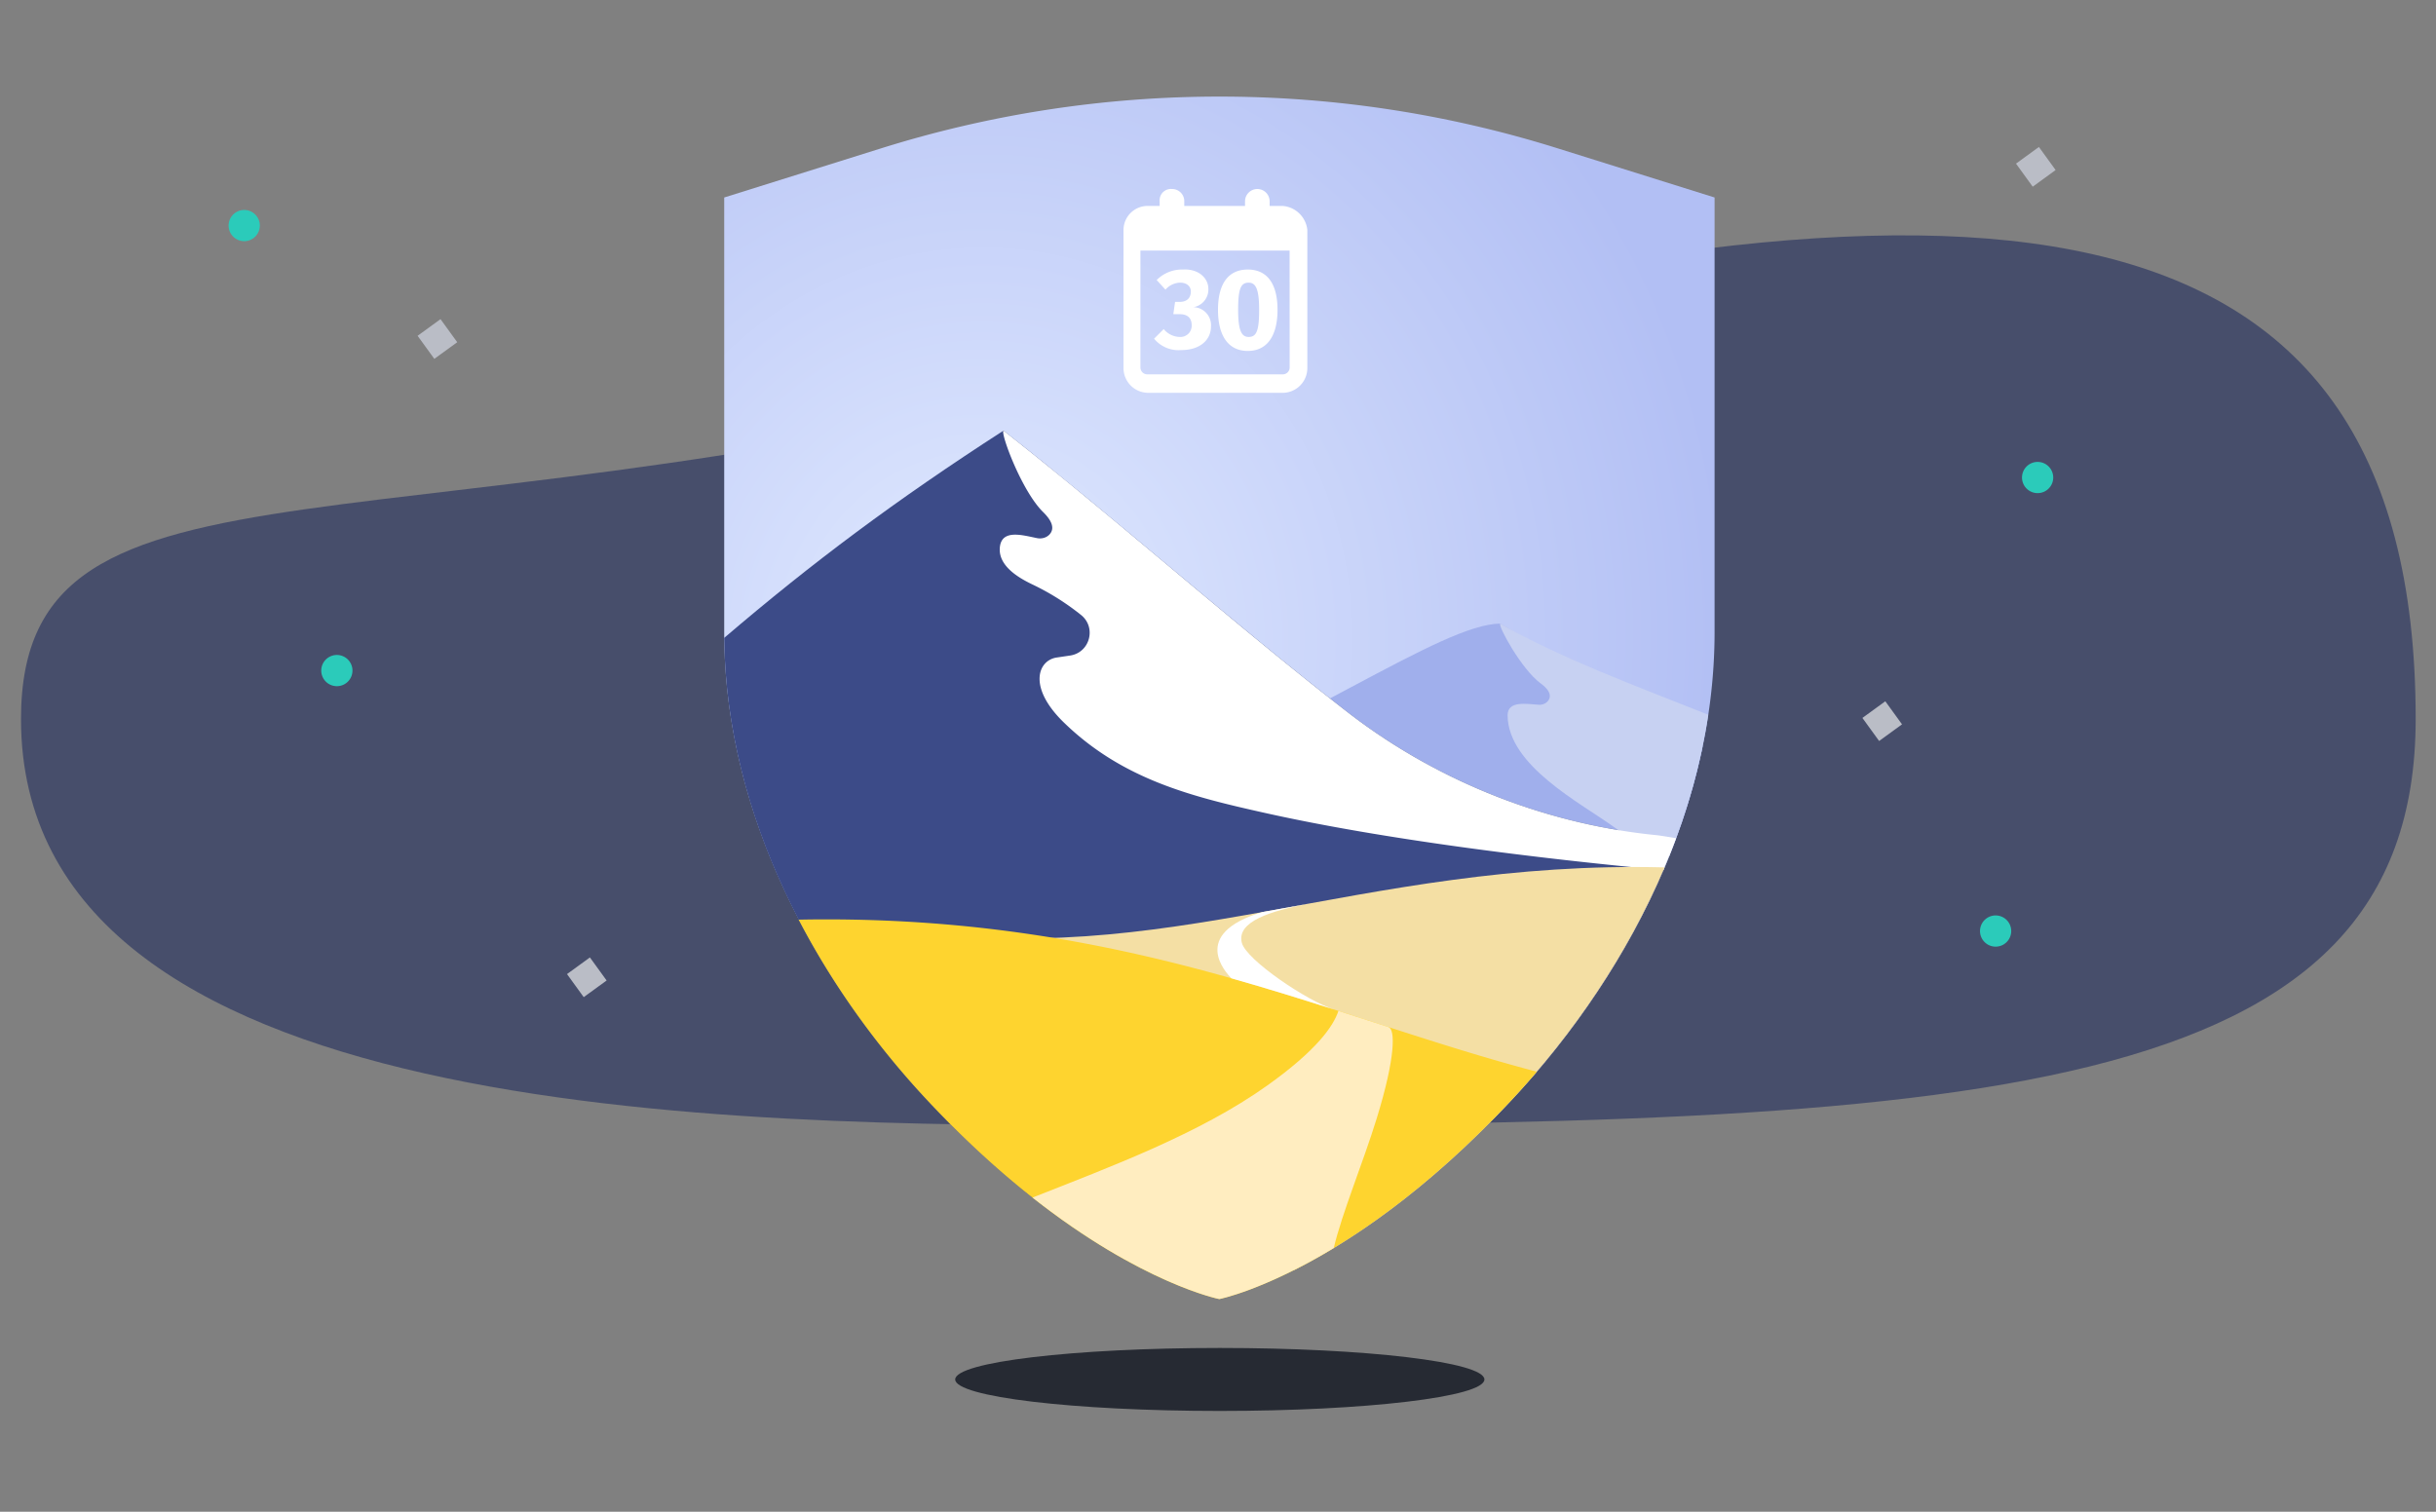 <svg xmlns="http://www.w3.org/2000/svg" width="580" height="360" fill="none">
  <rect width="100%" height="100%" fill="#808080" stroke="none"/>
  <defs/>
  <path fill="#474E6B" d="M575.162 171.22c0 91.485-104.424 96.78-306.172 96.78C173.344 268 5 267.272 5 171.22 5 102 93.933 135.757 281.182 85.379 468.43 35 575.162 41 575.162 171.22z"/>
  <path fill="#2BCBBA" fill-rule="evenodd" d="M55.884 50.768a3.716 3.716 0 114.524 5.897 3.716 3.716 0 01-4.524-5.897z" clip-rule="evenodd"/>
  <path fill="#BABDC6" fill-rule="evenodd" d="M99.43 79.966L104.884 76l3.979 5.493-5.454 3.965-3.98-5.492zM480 38.966L485.455 35l3.978 5.493-5.453 3.965-3.98-5.492zM443.43 170.966l5.454-3.966 3.979 5.493-5.454 3.965-3.979-5.492zM135 231.966l5.455-3.966 3.978 5.493-5.453 3.965-3.98-5.492z" clip-rule="evenodd"/>
  <path fill="#2BCBBA" fill-rule="evenodd" d="M473.558 218.358a3.715 3.715 0 113.178 6.717 3.715 3.715 0 01-3.178-6.717zM483.558 110.358a3.715 3.715 0 113.178 6.717 3.715 3.715 0 01-3.178-6.717zM78.558 156.358a3.716 3.716 0 113.178 6.717 3.716 3.716 0 01-3.178-6.717z" clip-rule="evenodd"/>
  <ellipse cx="290.43" cy="328.5" fill="#262A33" rx="63" ry="7.5"/>
  <path fill="url(#paint0_radial)" fill-rule="evenodd" d="M290.333 309.23s-31.053-6.091-69.729-47.56c-26.304-28.203-48.172-67.929-48.172-111.161V47.029l37.378-11.711a269.35 269.35 0 01161.046 0l37.378 11.711v103.48c0 43.232-21.868 82.958-48.172 111.161-38.676 41.469-69.729 47.56-69.729 47.56z" clip-rule="evenodd"/>
  <path fill="#A0AFEC" fill-rule="evenodd" d="M254.24 196.218l50.306 73.454c-4.227 10.455-1.218 22.551 5.499 31.786 12.643-6.642 30.328-18.57 49.995-39.657 20.68-22.174 38.613-51.472 45.338-83.995-16.108-9.87-32.282-20.133-48.192-29.312-14.186.233-46.175 24.262-102.946 47.724z" clip-rule="evenodd"/>
  <path fill="#3C4B88" fill-rule="evenodd" d="M290.312 309.361s31.053-6.091 69.729-47.56c15.95-17.102 30.259-38.445 39.061-62.233-1.446-.362-2.988-.515-4.466-.659-26.793-2.624-52.782-12.982-74.035-29.506-27.196-21.145-54.578-45.577-81.666-66.861-25.677 16.574-45.455 31.37-66.505 49.359.421 42.742 22.106 81.971 48.153 109.9 38.676 41.469 69.729 47.56 69.729 47.56z" clip-rule="evenodd"/>
  <path fill="#C7D1F2" fill-rule="evenodd" d="M357.186 148.494c-.576.489 5.027 10.854 9.619 14.233 1.304.96 2.833 2.421 1.929 3.948-.471.796-1.401 1.204-2.323 1.153-2.855-.157-7.496-1.096-7.458 2.562.128 12.003 17.536 20.896 25.315 26.558 3.855 2.805 8.361 5.094 13.159 6.96 4.333-10.752 7.561-22.039 9.306-33.694-17.363-6.914-35.443-13.583-49.547-21.72z" clip-rule="evenodd"/>
  <path fill="#fff" fill-rule="evenodd" d="M394.636 198.909c-26.793-2.624-52.782-12.981-74.035-29.505-27.197-21.147-54.58-45.58-81.67-66.865-.802.503 4.299 14.349 9.389 19.356 1.445 1.422 3.081 3.507 1.687 5.239-.725.902-1.95 1.242-3.086 1.015-3.51-.703-8.536-2.237-8.873 2.332-.339 4.578 5.097 7.423 7.9 8.765a59.24 59.24 0 0111.446 7.205c3.718 2.98 2.103 8.962-2.611 9.658l-3.187.471c-4.466.66-6.956 7.045 1.679 15.45 14.039 13.661 30.651 17.711 48.012 21.582 28.211 6.292 64.749 10.804 94.762 13.608a163.493 163.493 0 003.038-7.614c-2.388-.4-3.992-.652-4.451-.697z" clip-rule="evenodd"/>
  <path fill="#F4DFA4" fill-rule="evenodd" d="M360.041 261.802c14.371-15.409 27.408-34.262 36.289-55.243-72.81-1.866-120.052 25.14-182.394 14.349 0 0 57.166 54.905 94.021 81.625 12.744-6.398 31.31-18.457 52.084-40.731z" clip-rule="evenodd"/>
  <path fill="#FED42F" fill-rule="evenodd" d="M290.311 309.361s31.053-6.091 69.729-47.559a203.085 203.085 0 005.869-6.588c-49.408-12.939-95.744-36.547-170.537-36.271-1.808.006-3.541.029-5.216.066 8.337 16.011 18.96 30.497 30.426 42.793 38.676 41.468 69.729 47.559 69.729 47.559z" clip-rule="evenodd"/>
  <path fill="#FFEDC0" fill-rule="evenodd" d="M301.758 258.478c-16.187 11.536-37.378 19.381-55.928 26.71 26.091 20.548 44.481 24.173 44.481 24.173s10.658-2.102 27.25-12.16c2.006-8.443 6.926-20.163 10.217-30.826 4.596-14.891 4.4-21.279 2.818-21.79-3.942-1.273-7.914-2.561-11.928-3.847-1.195 3.669-5.264 9.44-16.91 17.74z" clip-rule="evenodd"/>
  <path fill="#fff" fill-rule="evenodd" d="M295.675 224.52c-1.33-5.101 7.055-7.619 15.67-9.261l-10.816 1.942c-17.496 5.282-8.456 14.574-7.359 15.769 8.458 2.392 16.62 4.928 24.603 7.482-6.479-2-21.034-11.854-22.098-15.932z" clip-rule="evenodd"/>
  <path fill="#fff" d="M305.41 49.041h-3.114v-1.1a2.935 2.935 0 00-.857-2.071 2.948 2.948 0 00-2.072-.859 2.932 2.932 0 00-2.931 2.93v1.1h-14.468v-1.1a2.884 2.884 0 00-.817-2.055 2.888 2.888 0 00-2.031-.875h-.081a2.694 2.694 0 00-2.931 2.44 2.686 2.686 0 000 .49v1.1h-2.929a5.74 5.74 0 00-4.044 1.731 5.741 5.741 0 00-1.635 4.084v32.83a5.902 5.902 0 005.861 5.86h32.049a5.899 5.899 0 005.861-5.86V54.718a6.423 6.423 0 00-5.861-5.677zm1.65 38.459a1.641 1.641 0 01-.47 1.16 1.625 1.625 0 01-1.152.488h-32.259a1.633 1.633 0 01-1.65-1.623V59.663h35.521l.01 27.837z"/>
  <path fill="#fff" d="M280.826 80.237a5.043 5.043 0 01-3.752-1.875l-2.293 2.292a7.533 7.533 0 006.462 2.71c4.586 0 7.087-2.5 7.087-5.627 0-.063.008-.125.009-.188a4.29 4.29 0 00-4.178-4.399 4.263 4.263 0 003.544-4.377c0-2.5-2.293-4.795-6.048-4.587a8.486 8.486 0 00-6.254 2.5l2.085 2.293a4.775 4.775 0 013.543-1.668c1.46 0 2.5.834 2.5 2.085 0 1.668-1.042 2.5-2.71 2.5h-1.042l-.417 2.919h1.459c1.876 0 2.918.834 2.918 2.71a2.684 2.684 0 01-2.913 2.713zM297.085 83.573c4.586 0 7.088-3.543 7.088-9.797 0-6.254-2.5-9.59-7.088-9.59s-7.087 3.336-7.087 9.59c0 6.253 2.502 9.797 7.087 9.797zm.209-16.26c1.668 0 2.5 1.46 2.5 6.462 0 5.003-.626 6.463-2.5 6.463-1.668 0-2.5-1.46-2.5-6.463s.624-6.462 2.5-6.462z"/>
  <defs>
    <radialGradient id="paint0_radial" cx="0" cy="0" r="1" gradientTransform="rotate(97.96 49.018 177.909) scale(191.018 179.986)" gradientUnits="userSpaceOnUse">
      <stop stop-color="#E1EAFF"/>
      <stop offset="1" stop-color="#B2BFF4"/>
    </radialGradient>
  </defs>
</svg>
